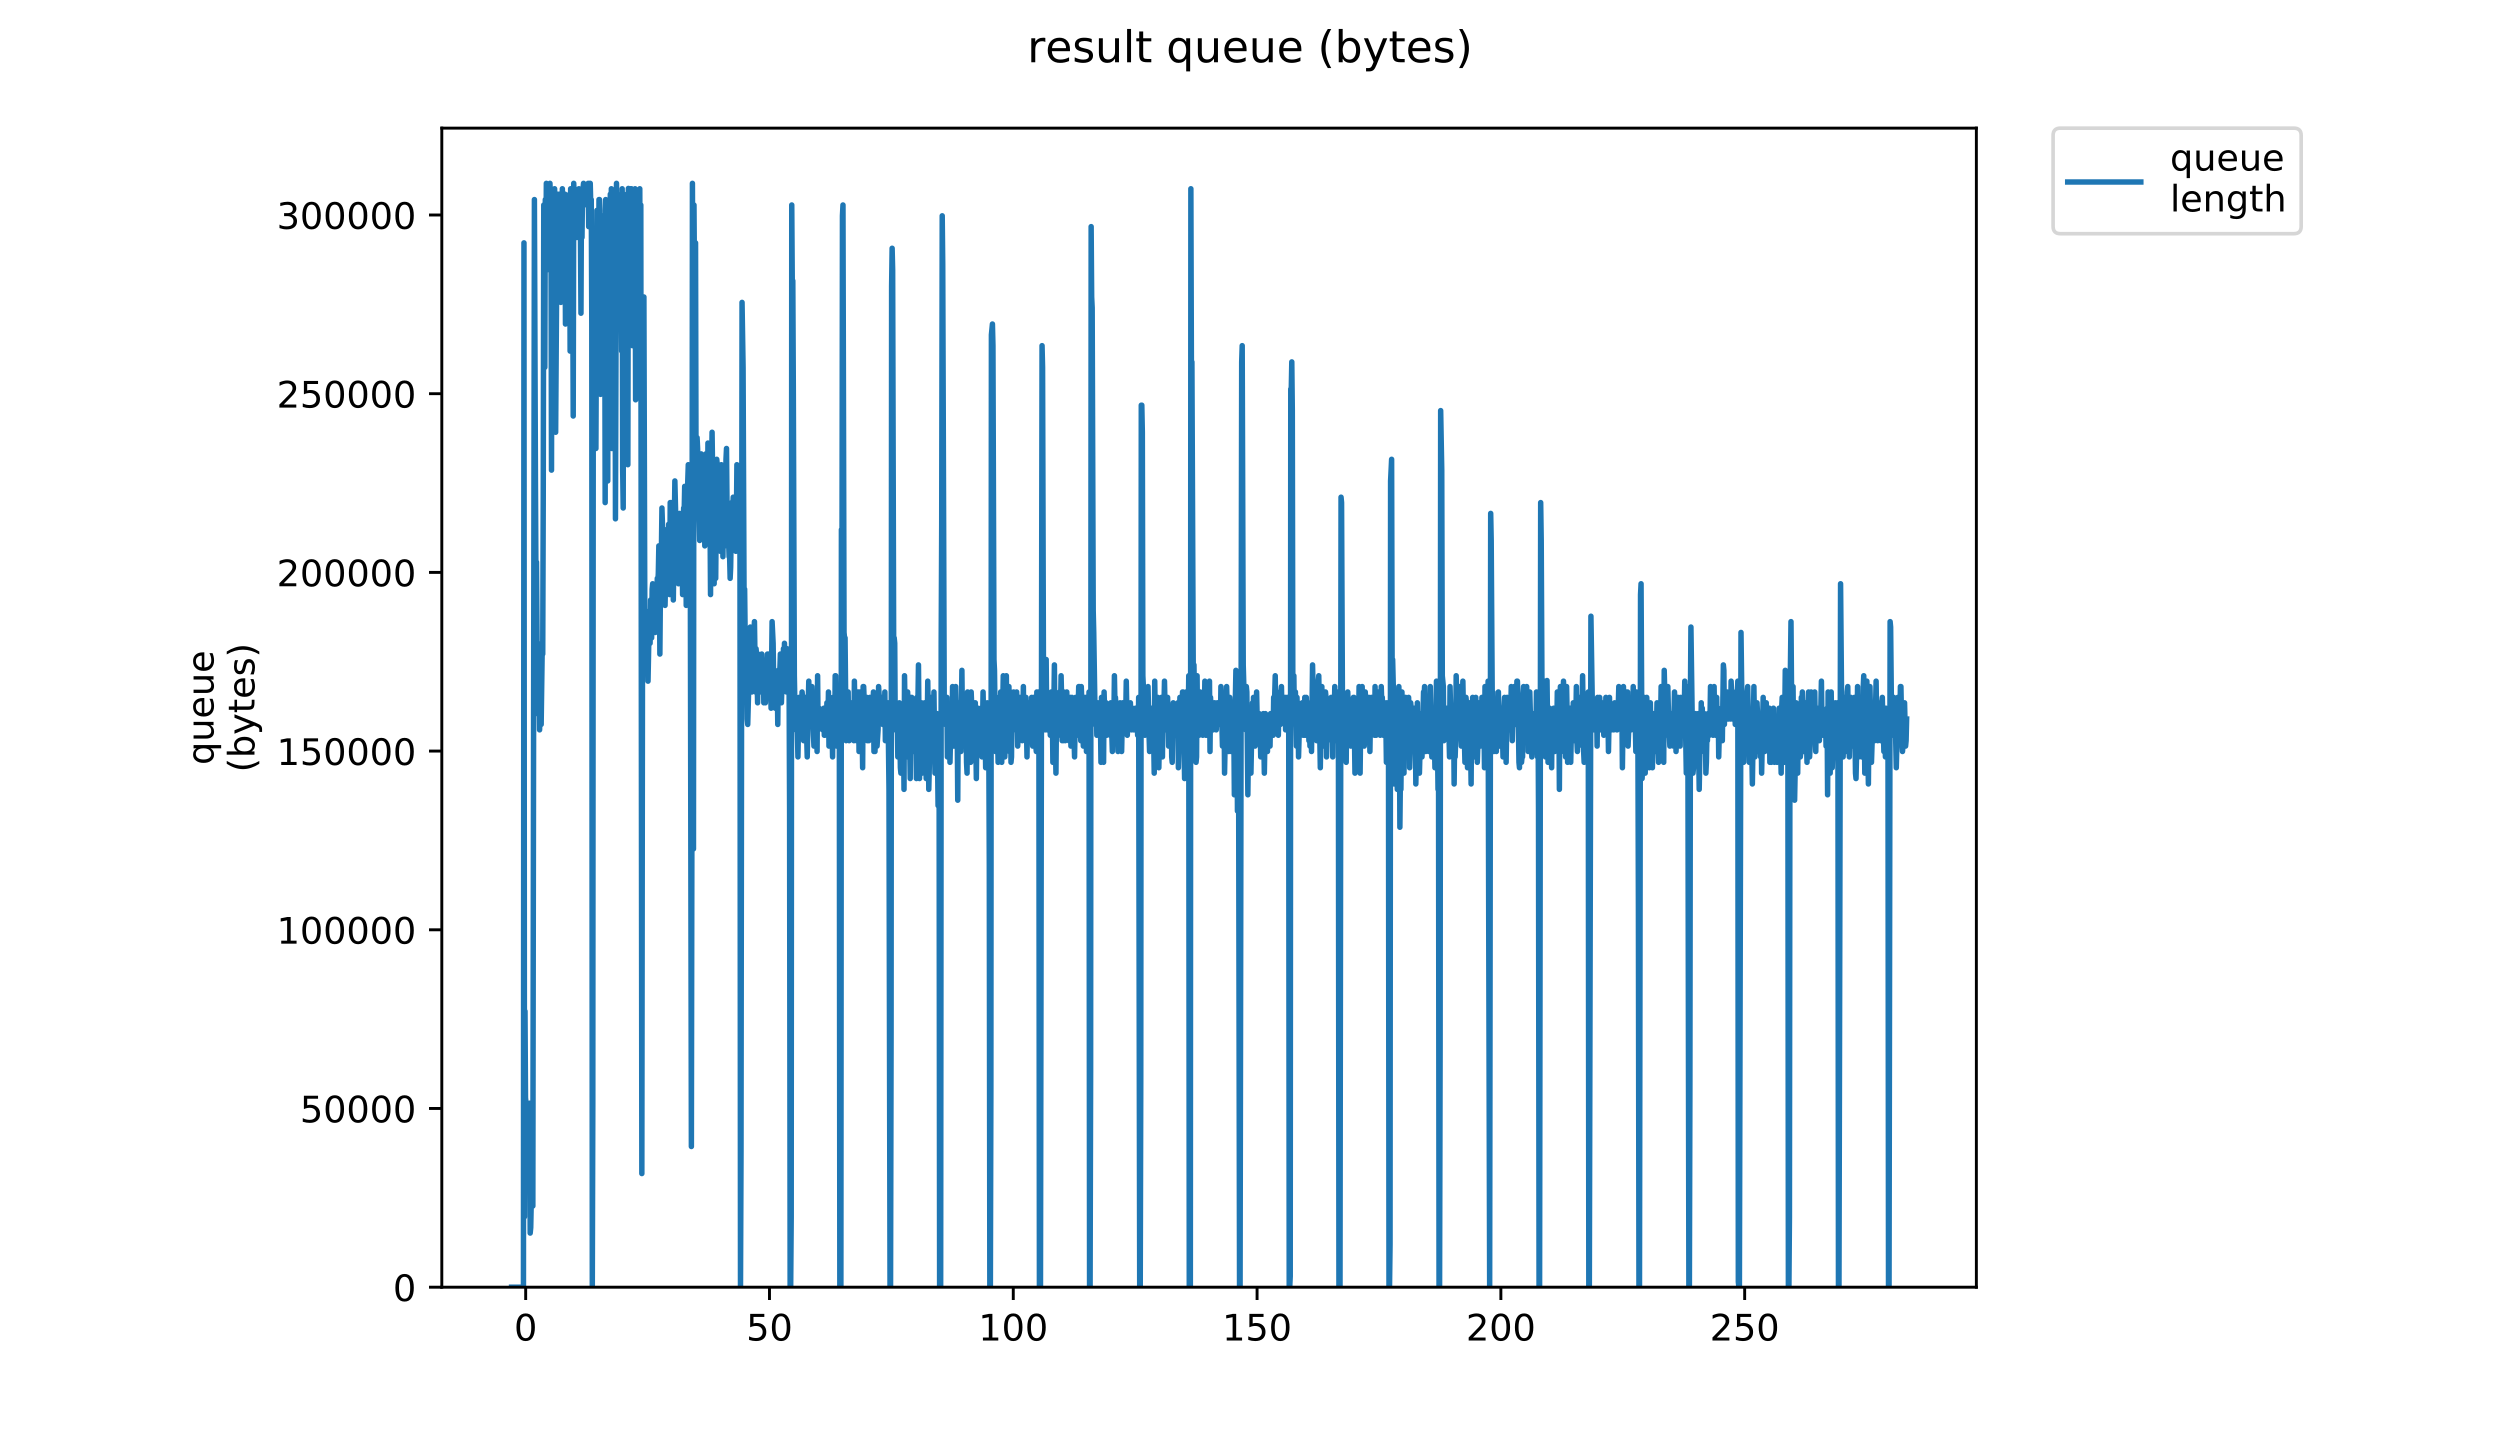 <?xml version="1.0" encoding="utf-8" standalone="no"?>
<!DOCTYPE svg PUBLIC "-//W3C//DTD SVG 1.1//EN"
  "http://www.w3.org/Graphics/SVG/1.1/DTD/svg11.dtd">
<!-- Created with matplotlib (https://matplotlib.org/) -->
<svg height="396pt" version="1.1" viewBox="0 0 684 396" width="684pt" xmlns="http://www.w3.org/2000/svg" xmlns:xlink="http://www.w3.org/1999/xlink">
 <defs>
  <style type="text/css">
*{stroke-linecap:butt;stroke-linejoin:round;}
  </style>
 </defs>
 <g id="figure_1">
  <g id="patch_1">
   <path d="M 0 396 
L 684 396 
L 684 0 
L 0 0 
z
" style="fill:#ffffff;"/>
  </g>
  <g id="axes_1">
   <g id="patch_2">
    <path d="M 120.879 352.174 
L 540.734 352.174 
L 540.734 35.062 
L 120.879 35.062 
z
" style="fill:#ffffff;"/>
   </g>
   <g id="matplotlib.axis_1">
    <g id="xtick_1">
     <g id="line2d_1">
      <defs>
       <path d="M 0 0 
L 0 3.5 
" id="m6e9f616d40" style="stroke:#000000;stroke-width:0.8;"/>
      </defs>
      <g>
       <use style="stroke:#000000;stroke-width:0.8;" x="143.826" xlink:href="#m6e9f616d40" y="352.174"/>
      </g>
     </g>
     <g id="text_1">
      <!-- 0 -->
      <defs>
       <path d="M 31.781 66.406 
Q 24.172 66.406 20.328 58.906 
Q 16.5 51.422 16.5 36.375 
Q 16.5 21.391 20.328 13.891 
Q 24.172 6.391 31.781 6.391 
Q 39.453 6.391 43.281 13.891 
Q 47.125 21.391 47.125 36.375 
Q 47.125 51.422 43.281 58.906 
Q 39.453 66.406 31.781 66.406 
z
M 31.781 74.219 
Q 44.047 74.219 50.516 64.516 
Q 56.984 54.828 56.984 36.375 
Q 56.984 17.969 50.516 8.266 
Q 44.047 -1.422 31.781 -1.422 
Q 19.531 -1.422 13.062 8.266 
Q 6.594 17.969 6.594 36.375 
Q 6.594 54.828 13.062 64.516 
Q 19.531 74.219 31.781 74.219 
z
" id="DejaVuSans-48"/>
      </defs>
      <g transform="translate(140.645 366.773)scale(0.1 -0.1)">
       <use xlink:href="#DejaVuSans-48"/>
      </g>
     </g>
    </g>
    <g id="xtick_2">
     <g id="line2d_2">
      <g>
       <use style="stroke:#000000;stroke-width:0.8;" x="210.529" xlink:href="#m6e9f616d40" y="352.174"/>
      </g>
     </g>
     <g id="text_2">
      <!-- 50 -->
      <defs>
       <path d="M 10.797 72.906 
L 49.516 72.906 
L 49.516 64.594 
L 19.828 64.594 
L 19.828 46.734 
Q 21.969 47.469 24.109 47.828 
Q 26.266 48.188 28.422 48.188 
Q 40.625 48.188 47.75 41.5 
Q 54.891 34.812 54.891 23.391 
Q 54.891 11.625 47.562 5.094 
Q 40.234 -1.422 26.906 -1.422 
Q 22.312 -1.422 17.547 -0.641 
Q 12.797 0.141 7.719 1.703 
L 7.719 11.625 
Q 12.109 9.234 16.797 8.062 
Q 21.484 6.891 26.703 6.891 
Q 35.156 6.891 40.078 11.328 
Q 45.016 15.766 45.016 23.391 
Q 45.016 31 40.078 35.438 
Q 35.156 39.891 26.703 39.891 
Q 22.75 39.891 18.812 39.016 
Q 14.891 38.141 10.797 36.281 
z
" id="DejaVuSans-53"/>
      </defs>
      <g transform="translate(204.167 366.773)scale(0.1 -0.1)">
       <use xlink:href="#DejaVuSans-53"/>
       <use x="63.623" xlink:href="#DejaVuSans-48"/>
      </g>
     </g>
    </g>
    <g id="xtick_3">
     <g id="line2d_3">
      <g>
       <use style="stroke:#000000;stroke-width:0.8;" x="277.232" xlink:href="#m6e9f616d40" y="352.174"/>
      </g>
     </g>
     <g id="text_3">
      <!-- 100 -->
      <defs>
       <path d="M 12.406 8.297 
L 28.516 8.297 
L 28.516 63.922 
L 10.984 60.406 
L 10.984 69.391 
L 28.422 72.906 
L 38.281 72.906 
L 38.281 8.297 
L 54.391 8.297 
L 54.391 0 
L 12.406 0 
z
" id="DejaVuSans-49"/>
      </defs>
      <g transform="translate(267.688 366.773)scale(0.1 -0.1)">
       <use xlink:href="#DejaVuSans-49"/>
       <use x="63.623" xlink:href="#DejaVuSans-48"/>
       <use x="127.246" xlink:href="#DejaVuSans-48"/>
      </g>
     </g>
    </g>
    <g id="xtick_4">
     <g id="line2d_4">
      <g>
       <use style="stroke:#000000;stroke-width:0.8;" x="343.935" xlink:href="#m6e9f616d40" y="352.174"/>
      </g>
     </g>
     <g id="text_4">
      <!-- 150 -->
      <g transform="translate(334.391 366.773)scale(0.1 -0.1)">
       <use xlink:href="#DejaVuSans-49"/>
       <use x="63.623" xlink:href="#DejaVuSans-53"/>
       <use x="127.246" xlink:href="#DejaVuSans-48"/>
      </g>
     </g>
    </g>
    <g id="xtick_5">
     <g id="line2d_5">
      <g>
       <use style="stroke:#000000;stroke-width:0.8;" x="410.638" xlink:href="#m6e9f616d40" y="352.174"/>
      </g>
     </g>
     <g id="text_5">
      <!-- 200 -->
      <defs>
       <path d="M 19.188 8.297 
L 53.609 8.297 
L 53.609 0 
L 7.328 0 
L 7.328 8.297 
Q 12.938 14.109 22.625 23.891 
Q 32.328 33.688 34.812 36.531 
Q 39.547 41.844 41.422 45.531 
Q 43.312 49.219 43.312 52.781 
Q 43.312 58.594 39.234 62.25 
Q 35.156 65.922 28.609 65.922 
Q 23.969 65.922 18.812 64.312 
Q 13.672 62.703 7.812 59.422 
L 7.812 69.391 
Q 13.766 71.781 18.938 73 
Q 24.125 74.219 28.422 74.219 
Q 39.75 74.219 46.484 68.547 
Q 53.219 62.891 53.219 53.422 
Q 53.219 48.922 51.531 44.891 
Q 49.859 40.875 45.406 35.406 
Q 44.188 33.984 37.641 27.219 
Q 31.109 20.453 19.188 8.297 
z
" id="DejaVuSans-50"/>
      </defs>
      <g transform="translate(401.094 366.773)scale(0.1 -0.1)">
       <use xlink:href="#DejaVuSans-50"/>
       <use x="63.623" xlink:href="#DejaVuSans-48"/>
       <use x="127.246" xlink:href="#DejaVuSans-48"/>
      </g>
     </g>
    </g>
    <g id="xtick_6">
     <g id="line2d_6">
      <g>
       <use style="stroke:#000000;stroke-width:0.8;" x="477.341" xlink:href="#m6e9f616d40" y="352.174"/>
      </g>
     </g>
     <g id="text_6">
      <!-- 250 -->
      <g transform="translate(467.797 366.773)scale(0.1 -0.1)">
       <use xlink:href="#DejaVuSans-50"/>
       <use x="63.623" xlink:href="#DejaVuSans-53"/>
       <use x="127.246" xlink:href="#DejaVuSans-48"/>
      </g>
     </g>
    </g>
   </g>
   <g id="matplotlib.axis_2">
    <g id="ytick_1">
     <g id="line2d_7">
      <defs>
       <path d="M 0 0 
L -3.5 0 
" id="m1f6c24237c" style="stroke:#000000;stroke-width:0.8;"/>
      </defs>
      <g>
       <use style="stroke:#000000;stroke-width:0.8;" x="120.879" xlink:href="#m1f6c24237c" y="352.174"/>
      </g>
     </g>
     <g id="text_7">
      <!-- 0 -->
      <g transform="translate(107.516 355.973)scale(0.1 -0.1)">
       <use xlink:href="#DejaVuSans-48"/>
      </g>
     </g>
    </g>
    <g id="ytick_2">
     <g id="line2d_8">
      <g>
       <use style="stroke:#000000;stroke-width:0.8;" x="120.879" xlink:href="#m1f6c24237c" y="303.282"/>
      </g>
     </g>
     <g id="text_8">
      <!-- 50000 -->
      <g transform="translate(82.066 307.081)scale(0.1 -0.1)">
       <use xlink:href="#DejaVuSans-53"/>
       <use x="63.623" xlink:href="#DejaVuSans-48"/>
       <use x="127.246" xlink:href="#DejaVuSans-48"/>
       <use x="190.869" xlink:href="#DejaVuSans-48"/>
       <use x="254.492" xlink:href="#DejaVuSans-48"/>
      </g>
     </g>
    </g>
    <g id="ytick_3">
     <g id="line2d_9">
      <g>
       <use style="stroke:#000000;stroke-width:0.8;" x="120.879" xlink:href="#m1f6c24237c" y="254.39"/>
      </g>
     </g>
     <g id="text_9">
      <!-- 100000 -->
      <g transform="translate(75.704 258.19)scale(0.1 -0.1)">
       <use xlink:href="#DejaVuSans-49"/>
       <use x="63.623" xlink:href="#DejaVuSans-48"/>
       <use x="127.246" xlink:href="#DejaVuSans-48"/>
       <use x="190.869" xlink:href="#DejaVuSans-48"/>
       <use x="254.492" xlink:href="#DejaVuSans-48"/>
       <use x="318.115" xlink:href="#DejaVuSans-48"/>
      </g>
     </g>
    </g>
    <g id="ytick_4">
     <g id="line2d_10">
      <g>
       <use style="stroke:#000000;stroke-width:0.8;" x="120.879" xlink:href="#m1f6c24237c" y="205.498"/>
      </g>
     </g>
     <g id="text_10">
      <!-- 150000 -->
      <g transform="translate(75.704 209.298)scale(0.1 -0.1)">
       <use xlink:href="#DejaVuSans-49"/>
       <use x="63.623" xlink:href="#DejaVuSans-53"/>
       <use x="127.246" xlink:href="#DejaVuSans-48"/>
       <use x="190.869" xlink:href="#DejaVuSans-48"/>
       <use x="254.492" xlink:href="#DejaVuSans-48"/>
       <use x="318.115" xlink:href="#DejaVuSans-48"/>
      </g>
     </g>
    </g>
    <g id="ytick_5">
     <g id="line2d_11">
      <g>
       <use style="stroke:#000000;stroke-width:0.8;" x="120.879" xlink:href="#m1f6c24237c" y="156.607"/>
      </g>
     </g>
     <g id="text_11">
      <!-- 200000 -->
      <g transform="translate(75.704 160.406)scale(0.1 -0.1)">
       <use xlink:href="#DejaVuSans-50"/>
       <use x="63.623" xlink:href="#DejaVuSans-48"/>
       <use x="127.246" xlink:href="#DejaVuSans-48"/>
       <use x="190.869" xlink:href="#DejaVuSans-48"/>
       <use x="254.492" xlink:href="#DejaVuSans-48"/>
       <use x="318.115" xlink:href="#DejaVuSans-48"/>
      </g>
     </g>
    </g>
    <g id="ytick_6">
     <g id="line2d_12">
      <g>
       <use style="stroke:#000000;stroke-width:0.8;" x="120.879" xlink:href="#m1f6c24237c" y="107.715"/>
      </g>
     </g>
     <g id="text_12">
      <!-- 250000 -->
      <g transform="translate(75.704 111.514)scale(0.1 -0.1)">
       <use xlink:href="#DejaVuSans-50"/>
       <use x="63.623" xlink:href="#DejaVuSans-53"/>
       <use x="127.246" xlink:href="#DejaVuSans-48"/>
       <use x="190.869" xlink:href="#DejaVuSans-48"/>
       <use x="254.492" xlink:href="#DejaVuSans-48"/>
       <use x="318.115" xlink:href="#DejaVuSans-48"/>
      </g>
     </g>
    </g>
    <g id="ytick_7">
     <g id="line2d_13">
      <g>
       <use style="stroke:#000000;stroke-width:0.8;" x="120.879" xlink:href="#m1f6c24237c" y="58.823"/>
      </g>
     </g>
     <g id="text_13">
      <!-- 300000 -->
      <defs>
       <path d="M 40.578 39.312 
Q 47.656 37.797 51.625 33 
Q 55.609 28.219 55.609 21.188 
Q 55.609 10.406 48.188 4.484 
Q 40.766 -1.422 27.094 -1.422 
Q 22.516 -1.422 17.656 -0.516 
Q 12.797 0.391 7.625 2.203 
L 7.625 11.719 
Q 11.719 9.328 16.594 8.109 
Q 21.484 6.891 26.812 6.891 
Q 36.078 6.891 40.938 10.547 
Q 45.797 14.203 45.797 21.188 
Q 45.797 27.641 41.281 31.266 
Q 36.766 34.906 28.719 34.906 
L 20.219 34.906 
L 20.219 43.016 
L 29.109 43.016 
Q 36.375 43.016 40.234 45.922 
Q 44.094 48.828 44.094 54.297 
Q 44.094 59.906 40.109 62.906 
Q 36.141 65.922 28.719 65.922 
Q 24.656 65.922 20.016 65.031 
Q 15.375 64.156 9.812 62.312 
L 9.812 71.094 
Q 15.438 72.656 20.344 73.438 
Q 25.25 74.219 29.594 74.219 
Q 40.828 74.219 47.359 69.109 
Q 53.906 64.016 53.906 55.328 
Q 53.906 49.266 50.438 45.094 
Q 46.969 40.922 40.578 39.312 
z
" id="DejaVuSans-51"/>
      </defs>
      <g transform="translate(75.704 62.622)scale(0.1 -0.1)">
       <use xlink:href="#DejaVuSans-51"/>
       <use x="63.623" xlink:href="#DejaVuSans-48"/>
       <use x="127.246" xlink:href="#DejaVuSans-48"/>
       <use x="190.869" xlink:href="#DejaVuSans-48"/>
       <use x="254.492" xlink:href="#DejaVuSans-48"/>
       <use x="318.115" xlink:href="#DejaVuSans-48"/>
      </g>
     </g>
    </g>
    <g id="text_14">
     <!-- queue -->
     <defs>
      <path d="M 14.797 27.297 
Q 14.797 17.391 18.875 11.75 
Q 22.953 6.109 30.078 6.109 
Q 37.203 6.109 41.297 11.75 
Q 45.406 17.391 45.406 27.297 
Q 45.406 37.203 41.297 42.844 
Q 37.203 48.484 30.078 48.484 
Q 22.953 48.484 18.875 42.844 
Q 14.797 37.203 14.797 27.297 
z
M 45.406 8.203 
Q 42.578 3.328 38.25 0.953 
Q 33.938 -1.422 27.875 -1.422 
Q 17.969 -1.422 11.734 6.484 
Q 5.516 14.406 5.516 27.297 
Q 5.516 40.188 11.734 48.094 
Q 17.969 56 27.875 56 
Q 33.938 56 38.25 53.625 
Q 42.578 51.266 45.406 46.391 
L 45.406 54.688 
L 54.391 54.688 
L 54.391 -20.797 
L 45.406 -20.797 
z
" id="DejaVuSans-113"/>
      <path d="M 8.5 21.578 
L 8.5 54.688 
L 17.484 54.688 
L 17.484 21.922 
Q 17.484 14.156 20.5 10.266 
Q 23.531 6.391 29.594 6.391 
Q 36.859 6.391 41.078 11.031 
Q 45.312 15.672 45.312 23.688 
L 45.312 54.688 
L 54.297 54.688 
L 54.297 0 
L 45.312 0 
L 45.312 8.406 
Q 42.047 3.422 37.719 1 
Q 33.406 -1.422 27.688 -1.422 
Q 18.266 -1.422 13.375 4.438 
Q 8.5 10.297 8.5 21.578 
z
M 31.109 56 
z
" id="DejaVuSans-117"/>
      <path d="M 56.203 29.594 
L 56.203 25.203 
L 14.891 25.203 
Q 15.484 15.922 20.484 11.062 
Q 25.484 6.203 34.422 6.203 
Q 39.594 6.203 44.453 7.469 
Q 49.312 8.734 54.109 11.281 
L 54.109 2.781 
Q 49.266 0.734 44.188 -0.344 
Q 39.109 -1.422 33.891 -1.422 
Q 20.797 -1.422 13.156 6.188 
Q 5.516 13.812 5.516 26.812 
Q 5.516 40.234 12.766 48.109 
Q 20.016 56 32.328 56 
Q 43.359 56 49.781 48.891 
Q 56.203 41.797 56.203 29.594 
z
M 47.219 32.234 
Q 47.125 39.594 43.094 43.984 
Q 39.062 48.391 32.422 48.391 
Q 24.906 48.391 20.391 44.141 
Q 15.875 39.891 15.188 32.172 
z
" id="DejaVuSans-101"/>
     </defs>
     <g transform="translate(58.426 209.283)rotate(-90)scale(0.1 -0.1)">
      <use xlink:href="#DejaVuSans-113"/>
      <use x="63.477" xlink:href="#DejaVuSans-117"/>
      <use x="126.855" xlink:href="#DejaVuSans-101"/>
      <use x="188.379" xlink:href="#DejaVuSans-117"/>
      <use x="251.758" xlink:href="#DejaVuSans-101"/>
     </g>
     <!-- (bytes) -->
     <defs>
      <path d="M 31 75.875 
Q 24.469 64.656 21.281 53.656 
Q 18.109 42.672 18.109 31.391 
Q 18.109 20.125 21.312 9.062 
Q 24.516 -2 31 -13.188 
L 23.188 -13.188 
Q 15.875 -1.703 12.234 9.375 
Q 8.594 20.453 8.594 31.391 
Q 8.594 42.281 12.203 53.312 
Q 15.828 64.359 23.188 75.875 
z
" id="DejaVuSans-40"/>
      <path d="M 48.688 27.297 
Q 48.688 37.203 44.609 42.844 
Q 40.531 48.484 33.406 48.484 
Q 26.266 48.484 22.188 42.844 
Q 18.109 37.203 18.109 27.297 
Q 18.109 17.391 22.188 11.75 
Q 26.266 6.109 33.406 6.109 
Q 40.531 6.109 44.609 11.75 
Q 48.688 17.391 48.688 27.297 
z
M 18.109 46.391 
Q 20.953 51.266 25.266 53.625 
Q 29.594 56 35.594 56 
Q 45.562 56 51.781 48.094 
Q 58.016 40.188 58.016 27.297 
Q 58.016 14.406 51.781 6.484 
Q 45.562 -1.422 35.594 -1.422 
Q 29.594 -1.422 25.266 0.953 
Q 20.953 3.328 18.109 8.203 
L 18.109 0 
L 9.078 0 
L 9.078 75.984 
L 18.109 75.984 
z
" id="DejaVuSans-98"/>
      <path d="M 32.172 -5.078 
Q 28.375 -14.844 24.75 -17.812 
Q 21.141 -20.797 15.094 -20.797 
L 7.906 -20.797 
L 7.906 -13.281 
L 13.188 -13.281 
Q 16.891 -13.281 18.938 -11.516 
Q 21 -9.766 23.484 -3.219 
L 25.094 0.875 
L 2.984 54.688 
L 12.5 54.688 
L 29.594 11.922 
L 46.688 54.688 
L 56.203 54.688 
z
" id="DejaVuSans-121"/>
      <path d="M 18.312 70.219 
L 18.312 54.688 
L 36.812 54.688 
L 36.812 47.703 
L 18.312 47.703 
L 18.312 18.016 
Q 18.312 11.328 20.141 9.422 
Q 21.969 7.516 27.594 7.516 
L 36.812 7.516 
L 36.812 0 
L 27.594 0 
Q 17.188 0 13.234 3.875 
Q 9.281 7.766 9.281 18.016 
L 9.281 47.703 
L 2.688 47.703 
L 2.688 54.688 
L 9.281 54.688 
L 9.281 70.219 
z
" id="DejaVuSans-116"/>
      <path d="M 44.281 53.078 
L 44.281 44.578 
Q 40.484 46.531 36.375 47.5 
Q 32.281 48.484 27.875 48.484 
Q 21.188 48.484 17.844 46.438 
Q 14.5 44.391 14.5 40.281 
Q 14.5 37.156 16.891 35.375 
Q 19.281 33.594 26.516 31.984 
L 29.594 31.297 
Q 39.156 29.25 43.188 25.516 
Q 47.219 21.781 47.219 15.094 
Q 47.219 7.469 41.188 3.016 
Q 35.156 -1.422 24.609 -1.422 
Q 20.219 -1.422 15.453 -0.562 
Q 10.688 0.297 5.422 2 
L 5.422 11.281 
Q 10.406 8.688 15.234 7.391 
Q 20.062 6.109 24.812 6.109 
Q 31.156 6.109 34.562 8.281 
Q 37.984 10.453 37.984 14.406 
Q 37.984 18.062 35.516 20.016 
Q 33.062 21.969 24.703 23.781 
L 21.578 24.516 
Q 13.234 26.266 9.516 29.906 
Q 5.812 33.547 5.812 39.891 
Q 5.812 47.609 11.281 51.797 
Q 16.75 56 26.812 56 
Q 31.781 56 36.172 55.266 
Q 40.578 54.547 44.281 53.078 
z
" id="DejaVuSans-115"/>
      <path d="M 8.016 75.875 
L 15.828 75.875 
Q 23.141 64.359 26.781 53.312 
Q 30.422 42.281 30.422 31.391 
Q 30.422 20.453 26.781 9.375 
Q 23.141 -1.703 15.828 -13.188 
L 8.016 -13.188 
Q 14.5 -2 17.703 9.062 
Q 20.906 20.125 20.906 31.391 
Q 20.906 42.672 17.703 53.656 
Q 14.5 64.656 8.016 75.875 
z
" id="DejaVuSans-41"/>
     </defs>
     <g transform="translate(69.624 211.295)rotate(-90)scale(0.1 -0.1)">
      <use xlink:href="#DejaVuSans-40"/>
      <use x="39.014" xlink:href="#DejaVuSans-98"/>
      <use x="102.49" xlink:href="#DejaVuSans-121"/>
      <use x="161.67" xlink:href="#DejaVuSans-116"/>
      <use x="200.879" xlink:href="#DejaVuSans-101"/>
      <use x="262.402" xlink:href="#DejaVuSans-115"/>
      <use x="314.502" xlink:href="#DejaVuSans-41"/>
     </g>
    </g>
   </g>
   <g id="line2d_14">
    <path clip-path="url(#p77eb052acf)" d="M 139.963 352.174 
L 143.217 352.174 
L 143.357 66.448 
L 143.497 332.928 
L 143.638 276.671 
L 143.778 300.359 
L 143.918 301.839 
L 144.059 312.202 
L 144.345 306.28 
L 144.77 322.565 
L 144.911 301.839 
L 145.059 337.37 
L 145.207 335.889 
L 145.356 328.487 
L 145.499 306.28 
L 145.643 329.967 
L 145.785 329.967 
L 146.212 54.604 
L 146.497 131.588 
L 146.639 159.716 
L 146.782 153.794 
L 147.065 195.247 
L 147.208 176.001 
L 147.349 184.884 
L 147.49 183.403 
L 147.632 199.688 
L 147.777 192.286 
L 147.919 190.805 
L 148.061 198.208 
L 148.349 177.481 
L 148.49 178.948 
L 148.632 136.029 
L 148.774 56.085 
L 149.056 100.498 
L 149.197 54.604 
L 149.338 72.37 
L 149.479 50.163 
L 149.62 73.85 
L 149.762 57.565 
L 149.903 54.604 
L 150.185 60.526 
L 150.468 50.163 
L 150.751 60.526 
L 150.892 128.627 
L 151.034 54.604 
L 151.175 73.778 
L 151.317 54.604 
L 151.458 53.124 
L 151.598 64.968 
L 151.739 51.644 
L 151.88 59.046 
L 152.022 118.264 
L 152.306 76.815 
L 152.449 53.124 
L 152.59 54.604 
L 152.731 54.604 
L 152.872 73.85 
L 153.014 53.124 
L 153.155 62.007 
L 153.295 53.124 
L 153.436 82.733 
L 153.577 54.604 
L 153.719 72.37 
L 153.86 51.644 
L 154.001 60.526 
L 154.284 53.124 
L 154.425 72.37 
L 154.567 53.124 
L 154.709 88.655 
L 154.852 60.526 
L 155.136 54.604 
L 155.278 57.565 
L 155.421 63.487 
L 155.562 54.604 
L 155.703 57.565 
L 155.844 53.124 
L 155.984 96.057 
L 156.127 51.644 
L 156.41 81.252 
L 156.55 67.928 
L 156.69 73.85 
L 156.831 113.822 
L 156.972 50.163 
L 157.112 54.604 
L 157.253 51.644 
L 157.394 62.007 
L 157.539 54.604 
L 157.686 53.124 
L 157.827 64.968 
L 157.967 54.604 
L 158.108 56.085 
L 158.389 51.644 
L 158.529 59.046 
L 158.67 53.124 
L 158.811 63.487 
L 158.952 85.694 
L 159.093 53.124 
L 159.234 64.968 
L 159.374 53.124 
L 159.656 50.163 
L 159.937 54.604 
L 160.079 53.124 
L 160.221 54.604 
L 160.363 53.124 
L 160.504 56.085 
L 160.785 53.124 
L 160.926 50.163 
L 161.066 62.007 
L 161.207 50.163 
L 161.347 53.124 
L 161.489 50.163 
L 161.63 56.085 
L 161.77 54.604 
L 161.911 88.655 
L 162.052 352.174 
L 162.192 301.839 
L 162.333 76.815 
L 162.474 81.252 
L 162.615 72.37 
L 162.898 107.9 
L 163.038 122.705 
L 163.319 57.565 
L 163.601 93.096 
L 163.741 85.694 
L 163.882 54.604 
L 164.022 54.604 
L 164.163 57.565 
L 164.306 107.9 
L 164.449 84.213 
L 164.59 84.213 
L 164.73 81.252 
L 164.87 59.046 
L 165.01 81.252 
L 165.151 82.733 
L 165.291 78.292 
L 165.431 62.007 
L 165.572 137.509 
L 165.713 54.604 
L 165.994 88.655 
L 166.135 64.968 
L 166.275 131.588 
L 166.416 56.085 
L 166.556 93.096 
L 166.696 59.046 
L 166.84 85.694 
L 166.982 53.124 
L 167.123 78.292 
L 167.263 51.644 
L 167.403 122.705 
L 167.543 84.213 
L 167.684 97.537 
L 167.825 91.616 
L 167.965 118.264 
L 168.246 54.604 
L 168.387 141.951 
L 168.673 50.163 
L 168.813 67.928 
L 168.954 53.124 
L 169.094 62.007 
L 169.235 62.007 
L 169.376 60.526 
L 169.518 57.565 
L 169.942 75.331 
L 170.083 96.057 
L 170.224 51.644 
L 170.364 128.627 
L 170.508 138.99 
L 170.65 53.124 
L 170.932 91.616 
L 171.073 78.292 
L 171.216 106.42 
L 171.637 53.124 
L 171.778 127.146 
L 171.921 51.555 
L 172.061 72.37 
L 172.486 51.644 
L 172.768 51.644 
L 173.052 94.576 
L 173.194 56.085 
L 173.336 73.85 
L 173.478 75.331 
L 173.619 72.37 
L 173.76 51.644 
L 173.901 109.381 
L 174.043 54.604 
L 174.184 53.124 
L 174.326 54.604 
L 174.47 85.694 
L 174.756 56.085 
L 175.042 51.644 
L 175.183 91.616 
L 175.324 56.085 
L 175.607 321.085 
L 175.889 96.057 
L 176.03 81.252 
L 176.172 81.252 
L 176.453 180.442 
L 176.594 177.481 
L 176.734 168.599 
L 176.875 181.923 
L 177.016 183.403 
L 177.158 176.001 
L 177.298 186.364 
L 177.583 171.56 
L 177.724 167.118 
L 177.864 176.001 
L 178.005 164.157 
L 178.145 173.04 
L 178.286 174.521 
L 178.426 161.197 
L 178.569 159.716 
L 178.71 162.677 
L 178.992 162.677 
L 179.273 173.04 
L 179.413 170.079 
L 179.554 162.677 
L 179.694 165.638 
L 179.835 158.236 
L 179.975 159.716 
L 180.116 156.755 
L 180.258 149.353 
L 180.4 156.755 
L 180.541 178.948 
L 180.682 162.677 
L 180.824 161.197 
L 181.106 138.99 
L 181.247 143.431 
L 181.388 152.314 
L 181.531 150.833 
L 181.672 150.833 
L 181.956 165.638 
L 182.38 144.904 
L 182.523 147.873 
L 182.664 156.755 
L 182.946 143.431 
L 183.088 149.353 
L 183.231 162.677 
L 183.371 137.509 
L 183.651 137.509 
L 183.794 141.951 
L 183.934 137.509 
L 184.074 137.509 
L 184.218 164.157 
L 184.642 131.588 
L 185.067 149.353 
L 185.207 144.904 
L 185.491 156.755 
L 185.634 159.716 
L 185.915 140.47 
L 186.055 144.904 
L 186.197 144.904 
L 186.619 152.314 
L 186.76 162.677 
L 187.044 138.99 
L 187.185 140.47 
L 187.327 133.068 
L 187.609 143.431 
L 187.75 165.638 
L 187.891 153.794 
L 188.031 153.794 
L 188.172 131.588 
L 188.313 127.146 
L 188.455 143.431 
L 188.599 140.47 
L 188.88 159.716 
L 189.16 313.683 
L 189.303 226.336 
L 189.445 50.163 
L 189.588 88.655 
L 189.732 232.258 
L 189.872 56.085 
L 190.015 76.815 
L 190.157 78.292 
L 190.299 66.448 
L 190.44 131.588 
L 190.582 130.107 
L 190.722 119.744 
L 190.863 122.705 
L 191.427 147.873 
L 191.85 124.185 
L 191.99 137.509 
L 192.131 136.029 
L 192.272 141.951 
L 192.413 137.509 
L 192.554 143.431 
L 192.694 138.99 
L 192.835 149.353 
L 192.976 140.47 
L 193.116 124.185 
L 193.26 136.029 
L 193.409 133.068 
L 193.551 141.951 
L 193.691 121.224 
L 193.832 124.185 
L 193.974 136.029 
L 194.115 137.509 
L 194.257 140.47 
L 194.4 162.677 
L 194.541 130.107 
L 194.682 128.627 
L 194.824 118.264 
L 195.389 159.716 
L 195.529 141.951 
L 195.672 143.431 
L 195.814 158.236 
L 196.097 125.666 
L 196.239 127.146 
L 196.523 146.392 
L 196.664 137.509 
L 196.805 147.873 
L 196.945 147.873 
L 197.085 150.833 
L 197.226 144.904 
L 197.366 127.146 
L 197.508 134.549 
L 197.649 133.068 
L 197.79 152.314 
L 197.93 137.509 
L 198.07 138.99 
L 198.21 149.353 
L 198.351 149.353 
L 198.491 146.392 
L 198.631 125.666 
L 198.771 122.705 
L 198.915 138.99 
L 199.058 140.47 
L 199.342 147.873 
L 199.484 152.314 
L 199.625 152.314 
L 199.766 158.236 
L 199.907 155.275 
L 200.19 137.509 
L 200.332 141.951 
L 200.613 136.029 
L 200.754 138.99 
L 200.894 147.873 
L 201.035 147.873 
L 201.18 146.392 
L 201.329 150.833 
L 201.472 143.431 
L 201.613 127.146 
L 201.754 137.509 
L 201.894 131.588 
L 202.177 136.029 
L 202.317 134.549 
L 202.458 152.314 
L 202.599 352.174 
L 202.742 315.163 
L 203.023 82.733 
L 203.306 100.498 
L 203.588 167.118 
L 203.73 161.197 
L 204.012 186.364 
L 204.155 180.442 
L 204.297 184.884 
L 204.437 196.727 
L 204.578 198.208 
L 205.283 171.56 
L 205.564 180.442 
L 205.705 189.325 
L 205.847 187.845 
L 206.276 173.04 
L 206.417 170.079 
L 206.705 189.325 
L 206.854 177.481 
L 206.997 178.948 
L 207.279 192.286 
L 207.421 178.948 
L 207.704 183.403 
L 207.848 181.923 
L 207.99 189.325 
L 208.131 186.364 
L 208.272 186.364 
L 208.415 178.948 
L 208.557 184.884 
L 208.839 181.923 
L 208.98 192.286 
L 209.121 190.805 
L 209.265 190.805 
L 209.406 192.286 
L 209.552 189.325 
L 209.693 180.442 
L 209.834 184.549 
L 209.975 178.948 
L 210.257 178.948 
L 210.398 187.845 
L 210.539 178.948 
L 210.679 178.948 
L 210.822 183.403 
L 210.963 193.766 
L 211.245 170.079 
L 211.528 176.001 
L 211.67 186.364 
L 211.811 183.403 
L 212.093 193.766 
L 212.234 192.286 
L 212.375 186.364 
L 212.516 187.845 
L 212.657 186.364 
L 212.797 198.208 
L 212.938 183.403 
L 213.079 184.884 
L 213.222 183.403 
L 213.365 183.403 
L 213.506 178.948 
L 213.791 192.286 
L 214.072 183.403 
L 214.212 189.325 
L 214.351 177.481 
L 214.491 186.364 
L 214.631 176.001 
L 214.912 184.884 
L 215.052 177.481 
L 215.192 189.325 
L 215.331 177.481 
L 215.471 178.948 
L 215.754 184.884 
L 215.894 186.364 
L 216.034 221.895 
L 216.18 352.174 
L 216.329 352.174 
L 216.476 332.928 
L 216.623 56.085 
L 216.769 78.25 
L 216.91 76.815 
L 217.051 106.42 
L 217.332 184.884 
L 217.472 192.286 
L 217.613 190.805 
L 217.753 199.688 
L 217.893 192.286 
L 218.033 195.247 
L 218.314 207.09 
L 218.596 190.805 
L 218.74 192.286 
L 218.883 201.169 
L 219.023 201.169 
L 219.304 195.247 
L 219.446 189.325 
L 219.586 190.805 
L 219.729 190.805 
L 219.871 202.649 
L 220.012 196.727 
L 220.153 201.169 
L 220.294 190.805 
L 220.434 199.688 
L 220.574 196.727 
L 220.856 207.09 
L 221.137 192.286 
L 221.284 186.364 
L 221.432 195.247 
L 221.573 195.247 
L 221.714 198.208 
L 221.855 196.727 
L 222.135 187.845 
L 222.557 201.169 
L 222.698 204.13 
L 222.839 201.169 
L 222.983 192.286 
L 223.125 202.649 
L 223.266 193.766 
L 223.555 205.61 
L 223.696 184.884 
L 223.837 199.688 
L 224.117 193.766 
L 224.258 198.208 
L 224.539 195.247 
L 224.679 195.247 
L 224.82 198.208 
L 224.963 195.247 
L 225.108 199.688 
L 225.391 193.766 
L 225.534 201.169 
L 225.675 201.169 
L 225.817 195.247 
L 225.958 199.688 
L 226.099 199.688 
L 226.239 192.286 
L 226.38 198.208 
L 226.522 198.208 
L 226.664 189.325 
L 226.806 204.13 
L 227.088 190.805 
L 227.228 199.688 
L 227.37 199.688 
L 227.511 192.286 
L 227.794 207.09 
L 227.934 190.805 
L 228.077 195.247 
L 228.221 195.247 
L 228.364 202.649 
L 228.505 184.884 
L 228.646 184.884 
L 228.928 204.13 
L 229.069 201.169 
L 229.21 202.649 
L 229.493 189.325 
L 229.637 190.805 
L 229.777 352.174 
L 230.066 352.174 
L 230.207 144.904 
L 230.348 171.56 
L 230.492 59.046 
L 230.637 56.085 
L 230.925 173.04 
L 231.067 174.521 
L 231.208 174.521 
L 231.491 202.649 
L 231.771 192.286 
L 231.913 195.247 
L 232.054 189.325 
L 232.196 201.169 
L 232.337 202.649 
L 232.625 192.286 
L 232.767 192.286 
L 232.909 201.169 
L 233.193 198.208 
L 233.336 201.169 
L 233.478 195.247 
L 233.619 202.649 
L 233.76 186.364 
L 233.901 193.766 
L 234.043 192.286 
L 234.185 201.169 
L 234.325 202.649 
L 234.466 190.805 
L 234.606 189.325 
L 234.747 192.286 
L 234.889 189.325 
L 235.029 205.61 
L 235.31 189.325 
L 235.45 199.688 
L 235.591 196.727 
L 235.734 198.208 
L 235.874 198.208 
L 236.015 210.051 
L 236.155 187.845 
L 236.298 187.845 
L 236.581 195.247 
L 236.722 195.247 
L 236.864 198.208 
L 237.145 190.805 
L 237.286 202.649 
L 237.426 202.649 
L 237.57 196.727 
L 237.711 202.649 
L 237.852 199.688 
L 237.992 190.805 
L 238.272 201.169 
L 238.412 192.286 
L 238.552 201.169 
L 238.974 189.325 
L 239.115 205.61 
L 239.256 192.286 
L 239.396 205.61 
L 239.677 192.286 
L 239.958 204.13 
L 240.241 199.688 
L 240.383 187.845 
L 240.811 195.247 
L 240.952 195.247 
L 241.24 190.805 
L 241.526 198.208 
L 241.667 196.727 
L 241.808 198.208 
L 241.948 196.727 
L 242.091 189.325 
L 242.233 202.649 
L 242.658 192.286 
L 242.801 202.649 
L 242.944 192.286 
L 243.227 215.973 
L 243.511 352.174 
L 243.654 352.174 
L 243.801 282.593 
L 243.944 78.292 
L 244.086 67.928 
L 244.228 73.85 
L 244.511 178.948 
L 244.652 174.521 
L 244.796 176.001 
L 244.939 199.688 
L 245.08 195.247 
L 245.361 199.688 
L 245.502 198.208 
L 245.643 207.09 
L 245.923 193.766 
L 246.064 192.286 
L 246.346 210.051 
L 246.486 211.532 
L 246.626 210.051 
L 246.766 205.61 
L 246.908 193.766 
L 247.051 211.532 
L 247.194 199.688 
L 247.336 215.973 
L 247.478 184.884 
L 247.759 202.649 
L 248.039 202.649 
L 248.18 207.09 
L 248.322 189.325 
L 248.608 196.727 
L 248.75 193.766 
L 249.036 213.012 
L 249.178 190.805 
L 249.319 193.766 
L 249.462 190.805 
L 249.604 192.286 
L 249.745 205.61 
L 250.027 198.208 
L 250.168 201.169 
L 250.449 192.286 
L 250.729 213.012 
L 250.87 190.805 
L 251.012 201.169 
L 251.293 181.923 
L 251.575 213.012 
L 251.858 192.286 
L 252.14 192.286 
L 252.281 211.532 
L 252.421 210.051 
L 252.703 202.649 
L 252.844 201.169 
L 252.986 192.286 
L 253.408 213.012 
L 253.551 192.286 
L 253.692 198.208 
L 253.834 186.364 
L 253.975 196.727 
L 254.115 215.973 
L 254.679 190.805 
L 254.961 205.61 
L 255.102 204.13 
L 255.243 193.766 
L 255.384 205.61 
L 255.526 189.325 
L 255.809 211.532 
L 255.951 204.13 
L 256.091 202.649 
L 256.232 202.649 
L 256.373 195.247 
L 256.654 220.414 
L 256.936 204.13 
L 257.077 352.174 
L 257.365 352.174 
L 257.509 176.001 
L 257.65 143.431 
L 257.79 59.046 
L 257.93 72.37 
L 258.351 195.247 
L 258.492 193.766 
L 258.638 198.208 
L 258.783 195.247 
L 258.924 196.727 
L 259.065 190.805 
L 259.207 207.09 
L 259.349 205.61 
L 259.49 196.727 
L 259.631 202.649 
L 259.773 202.649 
L 259.914 208.571 
L 260.196 196.727 
L 260.336 204.13 
L 260.477 201.169 
L 260.619 187.845 
L 260.906 204.13 
L 261.19 204.13 
L 261.473 187.845 
L 261.616 195.247 
L 261.758 195.247 
L 261.898 199.688 
L 262.04 218.934 
L 262.181 193.766 
L 262.323 192.286 
L 262.465 192.286 
L 262.607 199.688 
L 262.749 193.766 
L 262.893 205.61 
L 263.174 183.403 
L 263.316 196.727 
L 263.597 196.727 
L 263.738 204.13 
L 263.879 193.766 
L 264.02 193.766 
L 264.161 196.727 
L 264.302 193.766 
L 264.444 208.571 
L 264.585 211.532 
L 264.726 189.325 
L 265.009 193.766 
L 265.15 195.247 
L 265.291 205.61 
L 265.432 204.13 
L 265.573 208.571 
L 265.714 189.325 
L 265.996 196.727 
L 266.137 198.208 
L 266.277 202.649 
L 266.418 202.649 
L 266.559 199.688 
L 266.701 192.286 
L 266.842 192.286 
L 267.124 213.012 
L 267.265 201.169 
L 267.406 204.13 
L 267.547 193.766 
L 267.691 198.208 
L 267.832 198.208 
L 267.974 205.61 
L 268.117 199.688 
L 268.259 204.13 
L 268.4 193.766 
L 268.682 207.09 
L 268.967 189.325 
L 269.107 196.727 
L 269.39 196.727 
L 269.532 201.169 
L 269.674 210.051 
L 269.957 202.649 
L 270.101 192.286 
L 270.387 201.169 
L 270.529 202.649 
L 270.673 236.699 
L 270.816 352.174 
L 270.964 352.174 
L 271.105 297.398 
L 271.246 91.616 
L 271.528 88.655 
L 271.67 94.576 
L 271.951 180.442 
L 272.092 183.403 
L 272.373 205.61 
L 272.514 205.61 
L 272.657 190.805 
L 272.802 193.766 
L 273.083 208.571 
L 273.224 205.61 
L 273.365 207.09 
L 273.506 192.286 
L 273.647 196.727 
L 273.788 189.325 
L 274.07 208.571 
L 274.493 184.884 
L 274.916 207.09 
L 275.197 196.727 
L 275.337 184.884 
L 275.478 199.688 
L 275.619 199.688 
L 275.901 189.325 
L 276.042 187.845 
L 276.183 205.61 
L 276.467 189.325 
L 276.608 208.571 
L 276.748 207.09 
L 276.889 190.805 
L 277.03 198.208 
L 277.17 196.727 
L 277.313 189.325 
L 277.595 196.727 
L 277.735 192.286 
L 277.876 199.688 
L 278.016 198.208 
L 278.157 189.325 
L 278.439 204.13 
L 278.579 201.169 
L 278.72 193.766 
L 278.861 199.688 
L 279.002 190.805 
L 279.143 193.766 
L 279.285 199.688 
L 279.425 199.688 
L 279.566 198.208 
L 279.707 202.649 
L 279.994 187.845 
L 280.135 199.688 
L 280.279 196.727 
L 280.42 196.727 
L 280.561 195.247 
L 280.703 190.805 
L 280.984 207.09 
L 281.125 196.727 
L 281.267 195.247 
L 281.415 198.208 
L 281.556 192.286 
L 281.839 202.649 
L 282.122 196.727 
L 282.263 190.805 
L 282.546 204.13 
L 282.828 190.805 
L 282.97 198.208 
L 283.251 192.286 
L 283.393 204.13 
L 283.533 205.61 
L 283.675 189.325 
L 283.959 195.247 
L 284.101 189.325 
L 284.244 201.169 
L 284.384 352.174 
L 284.674 352.174 
L 285.105 94.576 
L 285.246 100.498 
L 285.53 198.208 
L 285.671 193.766 
L 285.811 193.766 
L 285.952 199.688 
L 286.093 183.403 
L 286.234 180.442 
L 286.374 196.727 
L 286.515 199.688 
L 286.657 198.208 
L 286.798 195.247 
L 286.941 195.247 
L 287.081 193.766 
L 287.362 201.169 
L 287.642 189.325 
L 287.923 195.247 
L 288.063 208.571 
L 288.345 192.286 
L 288.485 181.923 
L 288.626 202.649 
L 288.767 204.13 
L 288.907 211.532 
L 289.047 196.727 
L 289.19 196.727 
L 289.331 192.286 
L 289.471 199.688 
L 289.613 192.286 
L 289.754 196.727 
L 289.894 189.325 
L 290.035 201.169 
L 290.316 184.884 
L 290.456 190.805 
L 290.597 202.649 
L 290.74 198.208 
L 290.881 202.649 
L 291.023 189.325 
L 291.446 202.649 
L 291.587 199.688 
L 291.728 199.688 
L 291.87 189.325 
L 292.011 198.208 
L 292.154 196.727 
L 292.296 198.208 
L 292.438 202.649 
L 292.578 199.688 
L 292.718 192.286 
L 292.861 190.805 
L 293.003 204.13 
L 293.285 190.805 
L 293.568 201.169 
L 293.714 196.727 
L 293.997 207.09 
L 294.283 190.805 
L 294.424 192.286 
L 294.568 201.169 
L 294.709 201.169 
L 294.851 199.688 
L 295.133 187.845 
L 295.274 187.845 
L 295.698 202.649 
L 295.839 187.845 
L 296.403 204.13 
L 296.543 199.688 
L 296.684 190.805 
L 296.826 193.766 
L 296.967 199.688 
L 297.11 190.805 
L 297.252 205.61 
L 297.677 192.286 
L 297.818 195.247 
L 297.959 189.325 
L 298.104 352.174 
L 298.251 352.174 
L 298.394 292.956 
L 298.537 62.007 
L 298.677 81.252 
L 298.819 84.213 
L 299.102 167.118 
L 299.245 173.04 
L 299.527 190.805 
L 299.67 198.208 
L 299.812 193.766 
L 299.952 193.766 
L 300.092 201.169 
L 300.234 198.208 
L 300.375 192.286 
L 300.515 193.766 
L 300.657 193.766 
L 300.799 198.208 
L 301.082 198.208 
L 301.223 208.571 
L 301.368 190.805 
L 301.795 201.169 
L 301.938 208.571 
L 302.081 189.325 
L 302.366 199.688 
L 302.647 192.286 
L 302.789 201.169 
L 302.929 193.766 
L 303.07 193.766 
L 303.211 196.727 
L 303.352 195.247 
L 303.634 198.208 
L 303.775 201.169 
L 303.916 192.286 
L 304.338 205.61 
L 304.62 192.286 
L 304.761 196.727 
L 304.902 184.884 
L 305.043 192.286 
L 305.185 190.805 
L 305.326 193.766 
L 305.467 202.649 
L 305.749 193.766 
L 305.889 205.61 
L 306.03 202.649 
L 306.171 195.247 
L 306.311 195.247 
L 306.452 192.286 
L 306.592 193.766 
L 306.876 205.61 
L 307.158 192.286 
L 307.299 192.286 
L 307.44 198.208 
L 307.58 192.286 
L 307.722 198.208 
L 307.864 198.208 
L 308.005 195.247 
L 308.146 186.364 
L 308.427 201.169 
L 308.707 193.766 
L 308.848 196.727 
L 308.989 196.727 
L 309.274 192.286 
L 309.557 199.688 
L 309.84 193.766 
L 310.123 199.688 
L 310.264 196.727 
L 310.405 199.688 
L 310.688 193.766 
L 310.829 196.727 
L 310.971 196.727 
L 311.114 195.247 
L 311.256 201.169 
L 311.397 201.169 
L 311.537 190.805 
L 311.821 352.174 
L 311.97 352.174 
L 312.113 294.437 
L 312.254 110.859 
L 312.398 110.859 
L 312.542 118.264 
L 312.683 184.884 
L 312.965 190.805 
L 313.106 190.805 
L 313.248 201.169 
L 313.532 198.208 
L 313.674 198.208 
L 313.816 199.688 
L 314.098 187.845 
L 314.381 201.169 
L 314.522 205.61 
L 314.664 198.208 
L 314.805 198.208 
L 314.946 193.766 
L 315.087 195.247 
L 315.228 193.766 
L 315.369 202.649 
L 315.51 199.688 
L 315.651 202.649 
L 315.792 211.532 
L 315.933 186.364 
L 316.215 207.09 
L 316.356 201.169 
L 316.497 207.09 
L 316.637 204.13 
L 316.778 190.805 
L 316.919 196.727 
L 317.059 210.051 
L 317.199 202.649 
L 317.479 199.688 
L 317.762 190.805 
L 318.042 207.09 
L 318.182 190.805 
L 318.323 199.688 
L 318.603 186.364 
L 318.887 199.688 
L 319.031 199.688 
L 319.315 190.805 
L 319.455 190.805 
L 319.734 204.13 
L 319.874 195.247 
L 320.014 201.169 
L 320.298 195.247 
L 320.438 195.247 
L 320.578 207.09 
L 320.718 208.571 
L 320.999 192.286 
L 321.141 196.727 
L 321.282 196.727 
L 321.563 201.169 
L 321.844 193.766 
L 322.124 199.688 
L 322.264 192.286 
L 322.404 210.051 
L 322.825 190.805 
L 322.971 201.169 
L 323.112 195.247 
L 323.396 204.13 
L 323.538 189.325 
L 323.679 189.325 
L 323.962 204.13 
L 324.104 213.012 
L 324.247 195.247 
L 324.389 196.727 
L 324.532 189.325 
L 324.674 208.571 
L 324.816 204.13 
L 324.958 208.571 
L 325.242 184.884 
L 325.384 352.174 
L 325.679 352.174 
L 325.82 51.644 
L 325.962 99.018 
L 326.105 99.018 
L 326.528 196.727 
L 326.669 181.923 
L 326.81 192.286 
L 326.954 193.766 
L 327.096 193.766 
L 327.238 208.571 
L 327.379 207.09 
L 327.521 184.884 
L 327.664 201.169 
L 327.805 199.688 
L 327.946 196.727 
L 328.087 201.169 
L 328.373 189.325 
L 328.516 190.805 
L 328.798 196.727 
L 328.94 195.247 
L 329.082 201.169 
L 329.365 192.286 
L 329.506 195.247 
L 329.647 186.364 
L 329.929 201.169 
L 330.07 192.286 
L 330.211 201.169 
L 330.493 193.766 
L 330.634 189.325 
L 330.775 199.688 
L 330.916 186.364 
L 331.057 205.61 
L 331.198 190.805 
L 331.338 193.766 
L 331.618 193.766 
L 331.759 192.286 
L 331.902 199.688 
L 332.195 192.286 
L 332.339 192.286 
L 332.481 193.766 
L 332.763 199.688 
L 333.046 192.286 
L 333.188 192.286 
L 333.328 198.208 
L 333.468 193.766 
L 333.613 195.247 
L 333.756 192.286 
L 333.9 198.208 
L 334.042 187.845 
L 334.463 204.13 
L 334.749 195.247 
L 334.893 192.286 
L 335.036 211.532 
L 335.32 196.727 
L 335.605 187.845 
L 335.746 192.286 
L 335.886 202.649 
L 336.027 202.649 
L 336.168 205.61 
L 336.451 190.805 
L 336.592 196.727 
L 336.733 192.286 
L 336.873 205.61 
L 337.014 199.688 
L 337.154 201.169 
L 337.297 192.286 
L 337.579 199.688 
L 337.72 217.454 
L 337.861 193.766 
L 338.001 190.805 
L 338.141 183.403 
L 338.282 198.208 
L 338.424 192.286 
L 338.566 221.895 
L 338.711 190.805 
L 338.852 190.805 
L 339.138 352.174 
L 339.286 352.174 
L 339.726 99.018 
L 339.866 94.576 
L 340.148 181.923 
L 340.57 196.727 
L 340.711 190.805 
L 340.851 199.688 
L 340.991 187.845 
L 341.132 189.325 
L 341.412 217.454 
L 341.694 193.766 
L 341.834 201.169 
L 341.975 196.727 
L 342.115 201.169 
L 342.256 211.532 
L 342.397 204.13 
L 342.538 202.649 
L 342.679 192.286 
L 342.819 201.169 
L 342.961 190.805 
L 343.102 202.649 
L 343.243 202.649 
L 343.384 204.13 
L 343.806 189.325 
L 344.087 202.649 
L 344.229 195.247 
L 344.369 198.208 
L 344.509 195.247 
L 344.791 199.688 
L 344.933 207.09 
L 345.076 201.169 
L 345.218 201.169 
L 345.359 196.727 
L 345.5 199.688 
L 345.642 195.247 
L 345.924 211.532 
L 346.21 195.247 
L 346.351 199.688 
L 346.493 199.688 
L 346.635 201.169 
L 346.776 205.61 
L 346.918 196.727 
L 347.2 201.169 
L 347.341 196.727 
L 347.483 204.13 
L 347.623 195.247 
L 347.765 198.208 
L 348.05 195.247 
L 348.192 196.727 
L 348.334 201.169 
L 348.477 190.805 
L 348.62 195.247 
L 348.903 184.884 
L 349.045 196.727 
L 349.185 198.208 
L 349.327 192.286 
L 349.611 195.247 
L 349.753 201.169 
L 349.894 193.766 
L 350.035 193.766 
L 350.178 189.325 
L 350.32 198.208 
L 350.462 189.325 
L 350.603 187.845 
L 350.745 195.247 
L 351.028 195.247 
L 351.17 193.766 
L 351.312 190.805 
L 351.453 193.766 
L 351.597 190.805 
L 351.737 199.688 
L 352.16 190.805 
L 352.302 190.805 
L 352.443 196.727 
L 352.585 190.805 
L 352.727 352.174 
L 352.867 352.174 
L 353.008 349.213 
L 353.151 106.42 
L 353.291 106.42 
L 353.433 99.018 
L 353.576 112.342 
L 353.719 190.805 
L 354.001 184.884 
L 354.144 196.727 
L 354.285 198.208 
L 354.426 189.325 
L 354.711 204.13 
L 354.851 190.805 
L 354.994 196.727 
L 355.137 192.286 
L 355.28 207.09 
L 355.563 196.727 
L 355.706 198.208 
L 355.849 193.766 
L 356.134 199.688 
L 356.28 192.286 
L 356.42 192.286 
L 356.559 201.169 
L 356.7 199.688 
L 356.841 201.169 
L 356.983 190.805 
L 357.266 201.169 
L 357.406 190.805 
L 357.548 196.727 
L 357.69 196.727 
L 357.832 193.766 
L 357.974 193.766 
L 358.116 202.649 
L 358.26 196.727 
L 358.402 204.13 
L 358.545 192.286 
L 358.685 193.766 
L 358.828 205.61 
L 359.114 181.923 
L 359.395 195.247 
L 359.537 192.286 
L 359.679 196.727 
L 359.963 189.325 
L 360.245 202.649 
L 360.386 195.247 
L 360.528 195.247 
L 360.67 186.364 
L 360.814 184.884 
L 361.237 210.051 
L 361.518 189.325 
L 361.659 187.845 
L 361.802 201.169 
L 361.945 195.247 
L 362.085 204.13 
L 362.228 190.805 
L 362.369 196.727 
L 362.511 189.325 
L 362.653 189.325 
L 362.794 190.805 
L 362.936 207.09 
L 363.078 196.727 
L 363.218 202.649 
L 363.358 195.247 
L 363.498 198.208 
L 363.641 198.208 
L 363.784 196.727 
L 363.926 192.286 
L 364.066 195.247 
L 364.208 190.805 
L 364.35 198.208 
L 364.49 198.208 
L 364.631 207.09 
L 364.772 193.766 
L 364.912 193.766 
L 365.053 195.247 
L 365.195 187.845 
L 365.337 202.649 
L 365.481 201.169 
L 365.625 192.286 
L 365.766 192.286 
L 365.908 189.325 
L 366.188 196.727 
L 366.332 352.174 
L 366.626 352.174 
L 366.909 136.029 
L 367.05 137.509 
L 367.332 201.169 
L 367.473 195.247 
L 367.614 196.727 
L 367.756 196.727 
L 368.036 190.805 
L 368.178 192.286 
L 368.32 208.571 
L 368.462 192.286 
L 368.604 196.727 
L 368.744 189.325 
L 369.028 198.208 
L 369.309 202.649 
L 369.449 198.208 
L 369.591 204.13 
L 369.873 195.247 
L 370.014 193.766 
L 370.154 196.727 
L 370.295 190.805 
L 370.435 190.805 
L 370.715 211.532 
L 370.855 193.766 
L 370.996 195.247 
L 371.137 201.169 
L 371.419 193.766 
L 371.56 199.688 
L 371.703 198.208 
L 371.844 187.845 
L 372.125 211.532 
L 372.265 199.688 
L 372.407 198.208 
L 372.547 198.208 
L 372.688 187.845 
L 372.969 201.169 
L 373.111 199.688 
L 373.251 204.13 
L 373.392 201.169 
L 373.532 189.325 
L 373.814 195.247 
L 373.954 195.247 
L 374.095 199.688 
L 374.238 199.688 
L 374.521 190.805 
L 374.805 205.61 
L 374.946 196.727 
L 375.088 198.208 
L 375.232 190.805 
L 375.373 192.286 
L 375.513 196.727 
L 375.797 196.727 
L 376.077 201.169 
L 376.217 187.845 
L 376.358 201.169 
L 376.499 201.169 
L 376.64 198.208 
L 376.781 198.208 
L 376.922 195.247 
L 377.063 189.325 
L 377.204 190.805 
L 377.345 195.247 
L 377.486 193.766 
L 377.627 201.169 
L 377.91 187.845 
L 378.051 192.286 
L 378.193 190.805 
L 378.474 201.169 
L 378.757 193.766 
L 378.897 192.286 
L 379.038 201.169 
L 379.179 198.208 
L 379.319 208.571 
L 379.459 192.286 
L 379.6 201.169 
L 379.742 199.688 
L 379.883 192.286 
L 380.026 352.174 
L 380.171 352.174 
L 380.319 340.331 
L 380.465 131.588 
L 380.745 125.666 
L 380.886 183.403 
L 381.027 180.442 
L 381.312 192.286 
L 381.453 214.493 
L 381.735 195.247 
L 381.877 196.727 
L 382.018 199.688 
L 382.303 215.973 
L 382.724 187.845 
L 382.866 193.766 
L 383.007 226.336 
L 383.147 213.012 
L 383.288 215.973 
L 383.568 189.325 
L 383.708 195.247 
L 383.989 211.532 
L 384.129 211.532 
L 384.269 192.286 
L 384.41 192.286 
L 384.551 190.805 
L 384.972 207.09 
L 385.113 198.208 
L 385.253 198.208 
L 385.393 190.805 
L 385.535 195.247 
L 385.679 210.051 
L 385.82 205.61 
L 385.96 192.286 
L 386.1 193.766 
L 386.241 193.766 
L 386.382 196.727 
L 386.523 204.13 
L 386.664 199.688 
L 386.804 199.688 
L 386.945 193.766 
L 387.226 196.727 
L 387.367 214.493 
L 387.79 192.286 
L 387.931 204.13 
L 388.073 199.688 
L 388.354 211.532 
L 388.777 195.247 
L 388.918 196.727 
L 389.059 207.09 
L 389.482 189.325 
L 389.623 190.805 
L 389.765 187.845 
L 389.909 202.649 
L 390.052 205.61 
L 390.479 195.247 
L 390.621 193.766 
L 390.762 204.13 
L 390.902 205.61 
L 391.043 202.649 
L 391.326 187.845 
L 391.468 198.208 
L 391.609 199.688 
L 391.751 207.09 
L 391.891 207.09 
L 392.173 195.247 
L 392.315 195.247 
L 392.596 210.051 
L 393.018 186.364 
L 393.158 190.805 
L 393.439 215.973 
L 393.58 202.649 
L 393.721 352.174 
L 393.869 352.174 
L 394.018 285.554 
L 394.165 112.342 
L 394.462 128.627 
L 394.61 184.884 
L 394.899 187.845 
L 395.04 202.649 
L 395.18 198.208 
L 395.321 199.688 
L 395.602 193.766 
L 395.743 201.169 
L 395.883 193.766 
L 396.024 198.208 
L 396.165 196.727 
L 396.306 198.208 
L 396.447 201.169 
L 396.587 207.09 
L 396.727 187.845 
L 397.007 198.208 
L 397.288 204.13 
L 397.428 202.649 
L 397.568 195.247 
L 397.709 196.727 
L 397.849 214.493 
L 397.99 202.649 
L 398.131 207.09 
L 398.271 202.649 
L 398.411 184.884 
L 398.832 199.688 
L 398.973 201.169 
L 399.397 187.845 
L 399.538 199.688 
L 399.679 199.688 
L 399.82 204.13 
L 400.241 186.364 
L 400.523 202.649 
L 400.664 202.649 
L 400.805 208.571 
L 401.087 190.805 
L 401.228 192.286 
L 401.51 210.051 
L 401.65 205.61 
L 401.793 193.766 
L 401.934 192.286 
L 402.074 192.286 
L 402.215 205.61 
L 402.356 204.13 
L 402.497 214.493 
L 402.638 193.766 
L 402.778 198.208 
L 402.919 190.805 
L 403.06 204.13 
L 403.202 204.13 
L 403.342 207.09 
L 403.483 198.208 
L 403.625 204.13 
L 403.766 190.805 
L 403.907 196.727 
L 404.048 196.727 
L 404.188 208.571 
L 404.329 204.13 
L 404.611 192.286 
L 404.752 193.766 
L 405.032 204.13 
L 405.172 199.688 
L 405.312 199.688 
L 405.453 190.805 
L 405.593 192.286 
L 405.874 204.13 
L 406.014 196.727 
L 406.154 210.051 
L 406.294 187.845 
L 406.434 196.727 
L 406.576 198.208 
L 406.72 205.61 
L 406.861 204.13 
L 407.004 201.169 
L 407.144 186.364 
L 407.57 352.174 
L 407.851 140.47 
L 407.992 147.873 
L 408.274 190.805 
L 408.415 189.325 
L 408.695 205.61 
L 408.835 192.286 
L 409.115 192.286 
L 409.256 195.247 
L 409.396 205.61 
L 409.677 192.286 
L 409.817 199.688 
L 409.958 189.325 
L 410.239 204.13 
L 410.379 204.13 
L 410.802 193.766 
L 410.943 195.247 
L 411.224 207.09 
L 411.507 193.766 
L 411.65 190.805 
L 411.793 195.247 
L 411.933 195.247 
L 412.074 208.571 
L 412.356 190.805 
L 412.638 199.688 
L 412.918 199.688 
L 413.198 192.286 
L 413.338 195.247 
L 413.478 187.845 
L 413.761 202.649 
L 413.902 195.247 
L 414.042 196.727 
L 414.322 187.845 
L 414.464 198.208 
L 414.744 198.208 
L 414.884 196.727 
L 415.026 186.364 
L 415.166 186.364 
L 415.307 190.805 
L 415.587 208.571 
L 415.727 210.051 
L 415.867 190.805 
L 416.007 193.766 
L 416.29 208.571 
L 416.433 207.09 
L 416.573 207.09 
L 416.713 190.805 
L 416.854 187.845 
L 416.994 199.688 
L 417.135 198.208 
L 417.275 198.208 
L 417.416 199.688 
L 417.556 198.208 
L 417.697 187.845 
L 417.838 195.247 
L 417.981 190.805 
L 418.121 205.61 
L 418.261 204.13 
L 418.544 189.325 
L 418.828 199.688 
L 418.971 201.169 
L 419.113 207.09 
L 419.254 204.13 
L 419.395 195.247 
L 419.536 196.727 
L 419.676 196.727 
L 419.816 202.649 
L 419.956 199.688 
L 420.096 201.169 
L 420.237 199.688 
L 420.378 189.325 
L 420.518 195.247 
L 420.658 207.09 
L 420.798 192.286 
L 420.938 221.895 
L 421.085 352.174 
L 421.232 352.174 
L 421.528 137.509 
L 421.677 147.873 
L 421.972 205.61 
L 422.12 192.286 
L 422.266 201.169 
L 422.547 186.364 
L 422.692 205.61 
L 422.84 207.09 
L 423.122 187.845 
L 423.266 186.193 
L 423.546 208.571 
L 423.686 204.13 
L 423.826 207.09 
L 423.966 193.766 
L 424.246 207.09 
L 424.386 202.649 
L 424.526 210.051 
L 424.666 195.247 
L 424.947 201.169 
L 425.089 193.766 
L 425.231 195.247 
L 425.373 205.61 
L 425.514 204.13 
L 425.657 195.247 
L 425.798 201.169 
L 425.939 199.688 
L 426.08 189.325 
L 426.363 201.169 
L 426.505 193.766 
L 426.646 215.973 
L 426.787 190.805 
L 426.927 187.845 
L 427.209 205.61 
L 427.773 186.364 
L 427.915 193.766 
L 428.055 195.247 
L 428.338 207.09 
L 428.62 187.845 
L 428.761 195.247 
L 428.901 208.571 
L 429.042 198.208 
L 429.182 199.688 
L 429.323 198.208 
L 429.464 193.766 
L 429.606 193.766 
L 429.747 208.571 
L 430.027 195.247 
L 430.167 195.247 
L 430.307 198.208 
L 430.448 192.286 
L 430.729 202.649 
L 430.87 201.169 
L 431.012 196.727 
L 431.153 196.727 
L 431.293 187.845 
L 431.434 202.649 
L 431.575 205.61 
L 431.715 201.169 
L 431.855 204.13 
L 431.996 190.805 
L 432.141 193.766 
L 432.284 199.688 
L 432.431 193.766 
L 432.576 193.766 
L 432.716 192.286 
L 432.858 193.766 
L 432.998 184.884 
L 433.281 205.61 
L 433.421 208.571 
L 433.704 193.766 
L 433.845 190.805 
L 434.269 202.649 
L 434.552 189.325 
L 434.697 352.174 
L 434.843 352.174 
L 435.275 168.599 
L 435.7 195.247 
L 435.84 196.727 
L 435.981 193.766 
L 436.122 199.688 
L 436.404 192.286 
L 436.689 198.208 
L 436.83 193.766 
L 436.971 204.13 
L 437.112 190.805 
L 437.252 198.208 
L 437.674 190.805 
L 437.815 193.766 
L 437.956 199.688 
L 438.096 195.247 
L 438.237 195.247 
L 438.378 192.286 
L 438.803 201.169 
L 438.944 193.766 
L 439.226 196.727 
L 439.368 190.805 
L 439.652 199.688 
L 439.794 199.688 
L 439.934 195.247 
L 440.075 205.61 
L 440.357 190.805 
L 440.499 199.688 
L 440.64 199.688 
L 440.78 195.247 
L 440.921 199.688 
L 441.205 193.766 
L 441.348 195.247 
L 441.491 199.688 
L 441.774 192.286 
L 441.916 195.247 
L 442.057 193.766 
L 442.198 193.766 
L 442.34 199.688 
L 442.481 199.688 
L 442.621 198.208 
L 442.902 187.845 
L 443.044 193.766 
L 443.185 193.766 
L 443.327 195.247 
L 443.607 192.286 
L 443.748 193.766 
L 443.889 210.051 
L 444.172 187.845 
L 444.457 199.688 
L 444.598 201.169 
L 444.739 199.688 
L 445.02 189.325 
L 445.16 202.649 
L 445.3 189.325 
L 445.44 204.13 
L 445.725 196.727 
L 445.865 198.208 
L 446.005 198.208 
L 446.145 199.688 
L 446.285 199.688 
L 446.425 195.247 
L 446.567 195.247 
L 446.707 196.727 
L 446.851 187.845 
L 446.992 198.208 
L 447.133 193.766 
L 447.279 198.208 
L 447.423 198.208 
L 447.564 205.61 
L 447.704 189.325 
L 447.844 198.208 
L 447.984 193.766 
L 448.124 199.688 
L 448.27 248.543 
L 448.418 352.174 
L 448.565 352.174 
L 448.85 162.677 
L 448.994 159.716 
L 449.276 213.012 
L 449.42 210.051 
L 449.561 198.208 
L 449.702 201.169 
L 449.844 190.805 
L 450.124 211.532 
L 450.545 190.805 
L 450.825 196.727 
L 450.966 208.571 
L 451.106 207.09 
L 451.25 210.051 
L 451.393 193.766 
L 451.537 192.286 
L 451.677 201.169 
L 451.817 199.688 
L 452.097 210.051 
L 452.378 195.247 
L 452.658 198.208 
L 452.938 204.13 
L 453.078 205.61 
L 453.358 192.286 
L 453.779 208.571 
L 454.063 195.247 
L 454.205 193.766 
L 454.345 196.727 
L 454.485 187.845 
L 454.625 201.169 
L 454.766 201.169 
L 454.906 198.208 
L 455.047 201.169 
L 455.19 208.571 
L 455.331 183.403 
L 455.751 201.169 
L 455.891 193.766 
L 456.031 198.208 
L 456.171 195.206 
L 456.313 187.845 
L 456.594 199.688 
L 456.734 201.169 
L 456.875 204.13 
L 457.015 196.727 
L 457.155 195.247 
L 457.295 195.247 
L 457.716 204.088 
L 457.859 202.649 
L 458.143 189.325 
L 458.283 192.286 
L 458.563 205.61 
L 458.843 198.208 
L 459.124 190.805 
L 459.264 198.208 
L 459.405 199.688 
L 459.685 204.13 
L 459.825 190.805 
L 459.965 192.286 
L 460.105 192.286 
L 460.246 201.169 
L 460.387 199.688 
L 460.527 201.169 
L 460.667 199.688 
L 460.807 195.247 
L 460.949 186.364 
L 461.372 211.532 
L 461.655 187.845 
L 461.796 195.247 
L 462.076 352.174 
L 462.216 352.174 
L 462.357 297.398 
L 462.497 190.805 
L 462.637 171.56 
L 463.199 211.532 
L 463.481 208.571 
L 463.913 195.247 
L 464.053 207.09 
L 464.193 208.571 
L 464.334 204.13 
L 464.476 207.09 
L 464.619 195.247 
L 464.903 215.973 
L 465.183 199.688 
L 465.323 205.61 
L 465.463 192.286 
L 465.603 202.649 
L 465.744 193.766 
L 465.886 204.13 
L 466.028 196.727 
L 466.168 205.61 
L 466.308 195.247 
L 466.448 196.727 
L 466.587 199.688 
L 466.727 211.532 
L 466.867 208.571 
L 467.008 201.169 
L 467.148 202.649 
L 467.291 195.247 
L 467.433 199.688 
L 467.575 196.727 
L 467.715 201.169 
L 467.855 196.727 
L 467.995 187.845 
L 468.135 189.325 
L 468.275 196.727 
L 468.417 193.766 
L 468.557 193.766 
L 468.697 201.169 
L 468.978 187.845 
L 469.118 196.727 
L 469.258 198.208 
L 469.398 201.169 
L 469.538 201.169 
L 469.679 190.805 
L 469.82 199.688 
L 469.961 193.766 
L 470.102 193.766 
L 470.241 207.09 
L 470.526 195.247 
L 470.666 199.688 
L 470.806 196.727 
L 470.946 198.208 
L 471.088 193.766 
L 471.229 202.649 
L 471.511 181.923 
L 471.653 183.403 
L 471.795 198.208 
L 471.936 190.805 
L 472.077 196.727 
L 472.217 193.766 
L 472.359 193.766 
L 472.5 189.325 
L 472.641 196.727 
L 472.782 193.766 
L 472.922 196.727 
L 473.063 190.805 
L 473.204 192.286 
L 473.347 189.325 
L 473.491 196.727 
L 473.632 186.364 
L 474.054 196.727 
L 474.196 189.325 
L 474.336 196.727 
L 474.477 196.727 
L 474.622 192.286 
L 474.763 198.208 
L 474.904 198.208 
L 475.044 193.766 
L 475.185 193.766 
L 475.466 186.364 
L 475.606 350.694 
L 475.753 352.174 
L 475.901 352.174 
L 476.336 173.04 
L 476.758 205.61 
L 476.899 198.208 
L 477.039 208.571 
L 477.18 190.805 
L 477.32 190.805 
L 477.461 204.13 
L 477.742 195.247 
L 477.883 196.727 
L 478.024 189.325 
L 478.164 187.845 
L 478.589 208.571 
L 478.73 199.688 
L 478.87 201.169 
L 479.157 196.727 
L 479.445 214.493 
L 479.868 187.845 
L 480.149 207.09 
L 480.289 195.247 
L 480.431 199.688 
L 480.715 192.286 
L 480.855 195.247 
L 480.996 205.61 
L 481.277 202.649 
L 481.417 205.61 
L 481.558 198.208 
L 481.7 207.09 
L 481.841 198.208 
L 481.982 211.532 
L 482.404 190.805 
L 482.546 204.13 
L 482.687 196.727 
L 482.828 205.61 
L 482.969 199.688 
L 483.11 202.649 
L 483.251 192.286 
L 483.391 201.169 
L 483.531 193.766 
L 483.671 204.13 
L 483.811 201.169 
L 483.952 205.61 
L 484.092 193.766 
L 484.232 208.571 
L 484.373 195.247 
L 484.654 208.571 
L 484.936 202.649 
L 485.076 195.247 
L 485.216 193.766 
L 485.497 208.571 
L 485.779 196.727 
L 485.92 196.727 
L 486.062 198.208 
L 486.203 208.571 
L 486.343 205.61 
L 486.483 205.61 
L 486.623 207.09 
L 486.765 193.766 
L 486.905 193.766 
L 487.327 211.532 
L 487.467 193.766 
L 487.607 190.805 
L 487.748 192.286 
L 487.888 199.688 
L 488.028 201.169 
L 488.168 208.571 
L 488.449 183.403 
L 488.591 196.727 
L 488.732 196.727 
L 488.874 192.286 
L 489.015 201.169 
L 489.157 193.766 
L 489.3 352.174 
L 489.447 352.174 
L 489.591 332.928 
L 489.732 192.286 
L 490.014 170.079 
L 490.155 187.845 
L 490.296 190.805 
L 490.437 187.845 
L 490.579 187.845 
L 490.721 202.649 
L 490.862 201.169 
L 491.003 218.934 
L 491.143 211.532 
L 491.426 192.286 
L 491.709 208.571 
L 491.849 211.532 
L 491.99 199.688 
L 492.133 199.688 
L 492.278 193.766 
L 492.421 198.208 
L 492.563 207.09 
L 492.704 205.61 
L 492.845 190.805 
L 492.986 193.766 
L 493.127 189.325 
L 493.409 205.61 
L 493.549 202.649 
L 493.691 192.286 
L 493.832 198.208 
L 493.973 192.286 
L 494.114 195.247 
L 494.395 208.571 
L 494.677 193.766 
L 494.823 189.325 
L 495.105 207.09 
L 495.246 204.13 
L 495.526 189.325 
L 495.807 199.688 
L 495.947 193.766 
L 496.087 196.727 
L 496.228 196.727 
L 496.37 195.247 
L 496.51 189.325 
L 496.791 205.61 
L 496.931 196.727 
L 497.071 198.208 
L 497.211 193.766 
L 497.352 199.688 
L 497.633 195.247 
L 497.777 202.649 
L 497.917 196.727 
L 498.058 199.688 
L 498.338 186.364 
L 498.479 196.727 
L 498.62 195.247 
L 498.761 201.169 
L 498.903 201.169 
L 499.044 196.727 
L 499.185 201.169 
L 499.326 199.688 
L 499.467 196.727 
L 499.608 204.13 
L 499.748 202.649 
L 499.889 193.766 
L 500.029 217.454 
L 500.171 189.325 
L 500.313 193.766 
L 500.454 202.649 
L 500.595 202.649 
L 500.735 211.532 
L 501.016 189.325 
L 501.296 210.051 
L 501.578 201.169 
L 501.719 199.688 
L 501.863 195.247 
L 502.004 196.727 
L 502.147 192.286 
L 502.292 201.169 
L 502.433 202.649 
L 502.716 192.286 
L 502.858 199.688 
L 503.002 352.174 
L 503.144 352.174 
L 503.578 159.716 
L 504 207.09 
L 504.141 204.13 
L 504.281 207.09 
L 504.703 190.805 
L 504.984 205.61 
L 505.124 202.649 
L 505.407 189.325 
L 505.55 187.845 
L 505.694 199.688 
L 505.834 201.169 
L 505.975 207.09 
L 506.255 195.247 
L 506.395 190.805 
L 506.817 204.13 
L 507.098 193.766 
L 507.238 195.247 
L 507.381 190.805 
L 507.663 211.532 
L 507.803 213.012 
L 508.084 201.169 
L 508.225 187.845 
L 508.506 207.09 
L 508.65 199.688 
L 508.791 202.649 
L 508.932 192.286 
L 509.074 192.286 
L 509.356 207.09 
L 509.499 205.61 
L 509.64 202.649 
L 509.783 187.845 
L 509.923 184.884 
L 510.206 211.532 
L 510.769 186.364 
L 511.19 214.493 
L 511.332 199.688 
L 511.472 196.727 
L 511.613 187.845 
L 512.035 208.571 
L 512.457 195.247 
L 512.597 201.169 
L 512.738 196.727 
L 512.879 202.649 
L 513.019 199.688 
L 513.303 186.364 
L 513.443 196.727 
L 513.589 192.286 
L 513.731 202.649 
L 514.012 193.766 
L 514.16 193.766 
L 514.3 201.169 
L 514.441 192.286 
L 514.581 202.649 
L 514.863 192.286 
L 515.004 190.805 
L 515.145 198.208 
L 515.285 199.688 
L 515.426 205.61 
L 515.707 199.688 
L 515.848 207.09 
L 515.988 193.766 
L 516.129 207.09 
L 516.27 196.727 
L 516.411 196.727 
L 516.552 201.169 
L 516.696 352.174 
L 516.844 352.174 
L 517.134 170.079 
L 517.275 171.56 
L 517.558 199.688 
L 517.7 193.766 
L 517.981 201.169 
L 518.121 190.805 
L 518.261 198.208 
L 518.401 198.208 
L 518.541 196.727 
L 518.821 210.051 
L 518.966 204.13 
L 519.106 192.286 
L 519.247 190.805 
L 519.389 199.688 
L 519.529 193.766 
L 519.67 201.169 
L 519.81 196.727 
L 519.951 187.845 
L 520.092 187.845 
L 520.374 202.649 
L 520.517 205.61 
L 520.659 204.13 
L 520.801 192.286 
L 520.943 195.247 
L 521.085 192.286 
L 521.368 204.13 
L 521.509 202.649 
L 521.65 196.727 
L 521.65 196.727 
" style="fill:none;stroke:#1f77b4;stroke-linecap:square;stroke-width:1.5;"/>
   </g>
   <g id="patch_3">
    <path d="M 120.879 352.174 
L 120.879 35.062 
" style="fill:none;stroke:#000000;stroke-linecap:square;stroke-linejoin:miter;stroke-width:0.8;"/>
   </g>
   <g id="patch_4">
    <path d="M 540.734 352.174 
L 540.734 35.062 
" style="fill:none;stroke:#000000;stroke-linecap:square;stroke-linejoin:miter;stroke-width:0.8;"/>
   </g>
   <g id="patch_5">
    <path d="M 120.879 352.174 
L 540.734 352.174 
" style="fill:none;stroke:#000000;stroke-linecap:square;stroke-linejoin:miter;stroke-width:0.8;"/>
   </g>
   <g id="patch_6">
    <path d="M 120.879 35.062 
L 540.734 35.062 
" style="fill:none;stroke:#000000;stroke-linecap:square;stroke-linejoin:miter;stroke-width:0.8;"/>
   </g>
   <g id="legend_1">
    <g id="patch_7">
     <path d="M 563.727 63.938 
L 627.602 63.938 
Q 629.602 63.938 629.602 61.938 
L 629.602 37.062 
Q 629.602 35.062 627.602 35.062 
L 563.727 35.062 
Q 561.727 35.062 561.727 37.062 
L 561.727 61.938 
Q 561.727 63.938 563.727 63.938 
z
" style="fill:#ffffff;opacity:0.8;stroke:#cccccc;stroke-linejoin:miter;"/>
    </g>
    <g id="line2d_15">
     <path d="M 565.727 49.8 
L 585.727 49.8 
" style="fill:none;stroke:#1f77b4;stroke-linecap:square;stroke-width:1.5;"/>
    </g>
    <g id="line2d_16"/>
    <g id="text_15">
     <!-- queue -->
     <g transform="translate(593.727 46.661)scale(0.1 -0.1)">
      <use xlink:href="#DejaVuSans-113"/>
      <use x="63.477" xlink:href="#DejaVuSans-117"/>
      <use x="126.855" xlink:href="#DejaVuSans-101"/>
      <use x="188.379" xlink:href="#DejaVuSans-117"/>
      <use x="251.758" xlink:href="#DejaVuSans-101"/>
     </g>
     <!-- length -->
     <defs>
      <path d="M 9.422 75.984 
L 18.406 75.984 
L 18.406 0 
L 9.422 0 
z
" id="DejaVuSans-108"/>
      <path d="M 54.891 33.016 
L 54.891 0 
L 45.906 0 
L 45.906 32.719 
Q 45.906 40.484 42.875 44.328 
Q 39.844 48.188 33.797 48.188 
Q 26.516 48.188 22.312 43.547 
Q 18.109 38.922 18.109 30.906 
L 18.109 0 
L 9.078 0 
L 9.078 54.688 
L 18.109 54.688 
L 18.109 46.188 
Q 21.344 51.125 25.703 53.562 
Q 30.078 56 35.797 56 
Q 45.219 56 50.047 50.172 
Q 54.891 44.344 54.891 33.016 
z
" id="DejaVuSans-110"/>
      <path d="M 45.406 27.984 
Q 45.406 37.75 41.375 43.109 
Q 37.359 48.484 30.078 48.484 
Q 22.859 48.484 18.828 43.109 
Q 14.797 37.75 14.797 27.984 
Q 14.797 18.266 18.828 12.891 
Q 22.859 7.516 30.078 7.516 
Q 37.359 7.516 41.375 12.891 
Q 45.406 18.266 45.406 27.984 
z
M 54.391 6.781 
Q 54.391 -7.172 48.188 -13.984 
Q 42 -20.797 29.203 -20.797 
Q 24.469 -20.797 20.266 -20.094 
Q 16.062 -19.391 12.109 -17.922 
L 12.109 -9.188 
Q 16.062 -11.328 19.922 -12.344 
Q 23.781 -13.375 27.781 -13.375 
Q 36.625 -13.375 41.016 -8.766 
Q 45.406 -4.156 45.406 5.172 
L 45.406 9.625 
Q 42.625 4.781 38.281 2.391 
Q 33.938 0 27.875 0 
Q 17.828 0 11.672 7.656 
Q 5.516 15.328 5.516 27.984 
Q 5.516 40.672 11.672 48.328 
Q 17.828 56 27.875 56 
Q 33.938 56 38.281 53.609 
Q 42.625 51.219 45.406 46.391 
L 45.406 54.688 
L 54.391 54.688 
z
" id="DejaVuSans-103"/>
      <path d="M 54.891 33.016 
L 54.891 0 
L 45.906 0 
L 45.906 32.719 
Q 45.906 40.484 42.875 44.328 
Q 39.844 48.188 33.797 48.188 
Q 26.516 48.188 22.312 43.547 
Q 18.109 38.922 18.109 30.906 
L 18.109 0 
L 9.078 0 
L 9.078 75.984 
L 18.109 75.984 
L 18.109 46.188 
Q 21.344 51.125 25.703 53.562 
Q 30.078 56 35.797 56 
Q 45.219 56 50.047 50.172 
Q 54.891 44.344 54.891 33.016 
z
" id="DejaVuSans-104"/>
     </defs>
     <g transform="translate(593.727 57.859)scale(0.1 -0.1)">
      <use xlink:href="#DejaVuSans-108"/>
      <use x="27.783" xlink:href="#DejaVuSans-101"/>
      <use x="89.307" xlink:href="#DejaVuSans-110"/>
      <use x="152.686" xlink:href="#DejaVuSans-103"/>
      <use x="216.162" xlink:href="#DejaVuSans-116"/>
      <use x="255.371" xlink:href="#DejaVuSans-104"/>
     </g>
    </g>
   </g>
  </g>
  <g id="text_16">
   <!-- result queue (bytes) -->
   <defs>
    <path d="M 41.109 46.297 
Q 39.594 47.172 37.812 47.578 
Q 36.031 48 33.891 48 
Q 26.266 48 22.188 43.047 
Q 18.109 38.094 18.109 28.812 
L 18.109 0 
L 9.078 0 
L 9.078 54.688 
L 18.109 54.688 
L 18.109 46.188 
Q 20.953 51.172 25.484 53.578 
Q 30.031 56 36.531 56 
Q 37.453 56 38.578 55.875 
Q 39.703 55.766 41.062 55.516 
z
" id="DejaVuSans-114"/>
    <path id="DejaVuSans-32"/>
   </defs>
   <g transform="translate(281.073 17.038)scale(0.12 -0.12)">
    <use xlink:href="#DejaVuSans-114"/>
    <use x="41.082" xlink:href="#DejaVuSans-101"/>
    <use x="102.605" xlink:href="#DejaVuSans-115"/>
    <use x="154.705" xlink:href="#DejaVuSans-117"/>
    <use x="218.084" xlink:href="#DejaVuSans-108"/>
    <use x="245.867" xlink:href="#DejaVuSans-116"/>
    <use x="285.076" xlink:href="#DejaVuSans-32"/>
    <use x="316.863" xlink:href="#DejaVuSans-113"/>
    <use x="380.34" xlink:href="#DejaVuSans-117"/>
    <use x="443.719" xlink:href="#DejaVuSans-101"/>
    <use x="505.242" xlink:href="#DejaVuSans-117"/>
    <use x="568.621" xlink:href="#DejaVuSans-101"/>
    <use x="630.145" xlink:href="#DejaVuSans-32"/>
    <use x="661.932" xlink:href="#DejaVuSans-40"/>
    <use x="700.945" xlink:href="#DejaVuSans-98"/>
    <use x="764.422" xlink:href="#DejaVuSans-121"/>
    <use x="823.602" xlink:href="#DejaVuSans-116"/>
    <use x="862.811" xlink:href="#DejaVuSans-101"/>
    <use x="924.334" xlink:href="#DejaVuSans-115"/>
    <use x="976.434" xlink:href="#DejaVuSans-41"/>
   </g>
  </g>
 </g>
 <defs>
  <clipPath id="p77eb052acf">
   <rect height="317.112" width="419.855" x="120.879" y="35.062"/>
  </clipPath>
 </defs>
</svg>
